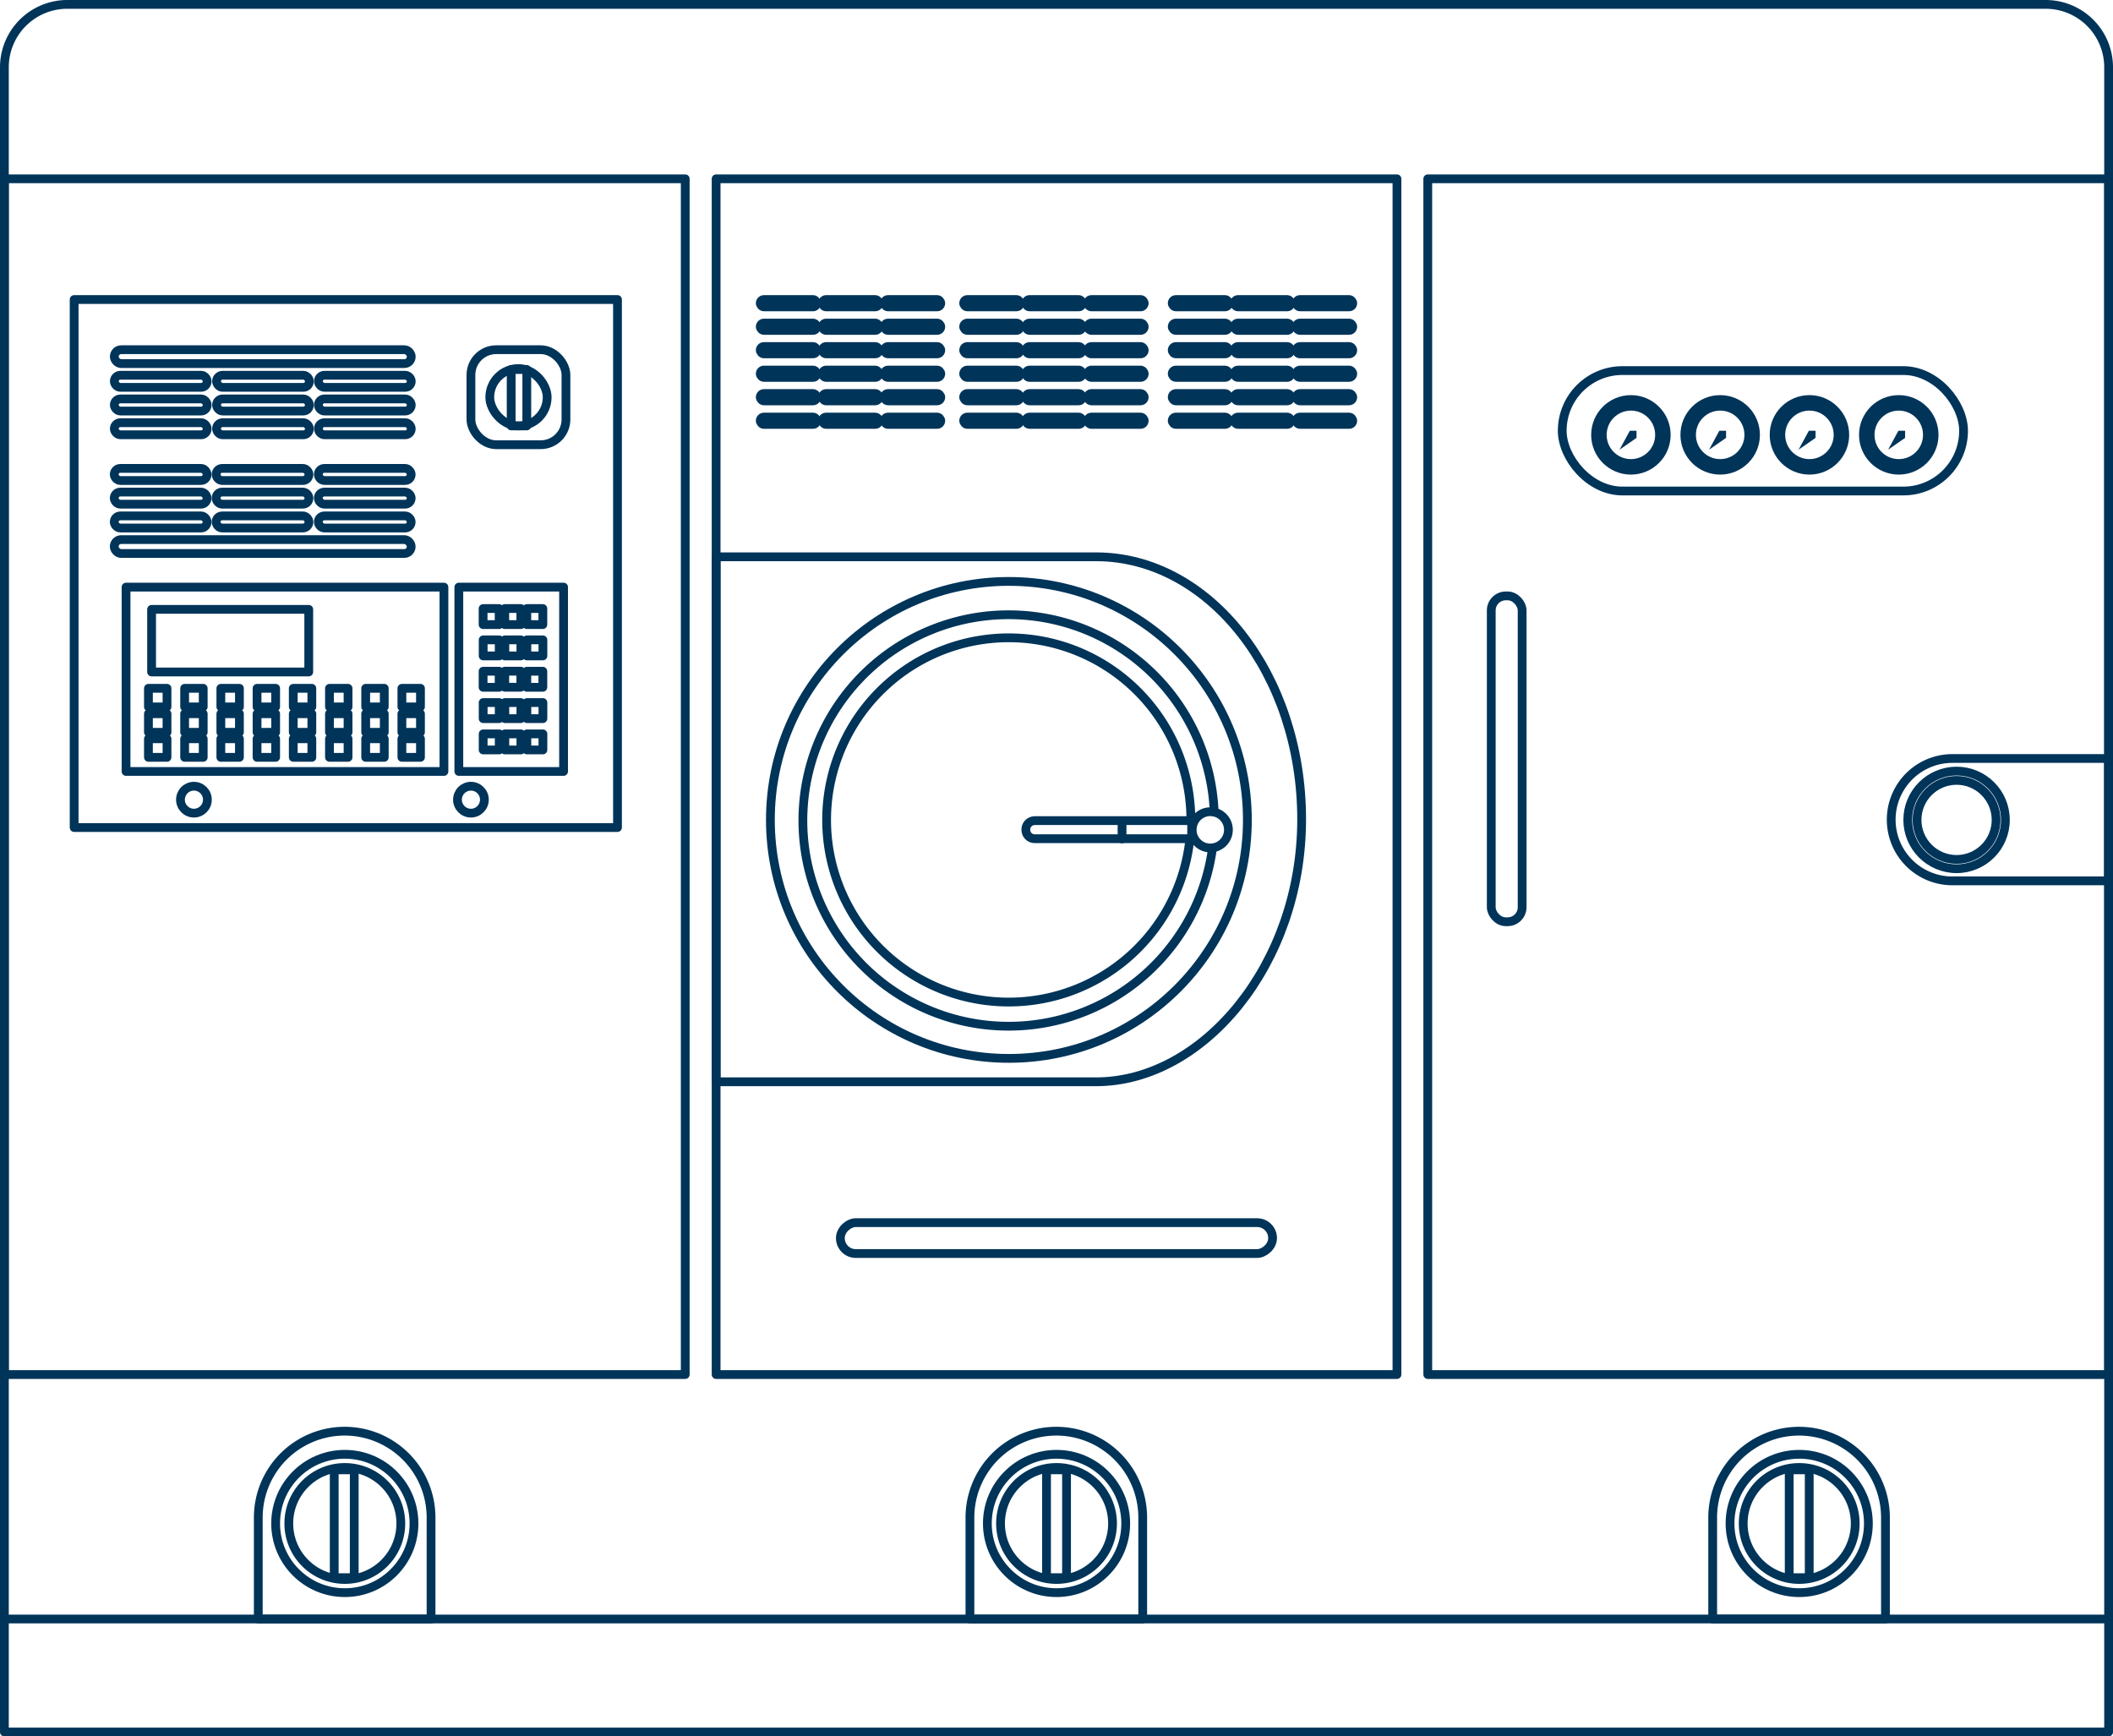 <svg xmlns="http://www.w3.org/2000/svg" viewBox="0 0 293.53 241.22"><defs><style>.cls-1{fill:none;stroke:#003459;stroke-linecap:round;stroke-linejoin:round;stroke-width:1.22px;}.cls-2{fill:#003459;}</style></defs><g id="Layer_2" data-name="Layer 2"><g id="Design"><path class="cls-1" d="M9.35.61H284.18a8.74,8.74,0,0,1,8.74,8.74V224.91a0,0,0,0,1,0,0H.61a0,0,0,0,1,0,0V9.35A8.74,8.74,0,0,1,9.35.61Z"/><rect class="cls-1" x="198.34" y="24.84" width="94.58" height="166.11"/><rect class="cls-1" x="99.48" y="24.84" width="94.58" height="166.11"/><rect class="cls-1" x="0.61" y="24.84" width="94.58" height="166.11"/><rect class="cls-1" x="207.16" y="82.78" width="4.29" height="45.27" rx="2.02"/><rect class="cls-1" x="144.62" y="141.97" width="4.29" height="60.04" rx="2.14" transform="translate(-25.23 318.76) rotate(-90)"/><rect class="cls-1" x="217.02" y="51.48" width="55.75" height="16.73" rx="8.36"/><path class="cls-1" d="M271.22,122.37a8.48,8.48,0,0,1,0-17h21.7v17h-21.7Z"/><path class="cls-1" d="M152.26,77.35c15.73,0,28.56,16.33,28.56,36.47s-13.69,36.46-28.56,36.46H99.48V77.35h52.78Z"/><circle class="cls-1" cx="271.8" cy="113.9" r="6.78"/><circle class="cls-1" cx="271.8" cy="113.9" r="5.49"/><path class="cls-1" d="M237.92,210.82a12,12,0,1,1,24,0v14.09h-24V210.82Z"/><circle class="cls-1" cx="249.94" cy="211.64" r="9.61"/><circle class="cls-1" cx="249.94" cy="211.64" r="7.78"/><path class="cls-1" d="M134.74,210.82a12,12,0,0,1,24,0v14.09h-24V210.82Z"/><circle class="cls-1" cx="146.77" cy="211.64" r="9.61"/><circle class="cls-1" cx="146.77" cy="211.64" r="7.78"/><path class="cls-1" d="M35.88,210.82a12,12,0,0,1,24,0v14.09h-24V210.82Z"/><circle class="cls-1" cx="47.9" cy="211.64" r="9.61"/><circle class="cls-1" cx="47.9" cy="211.64" r="7.78"/><path class="cls-1" d="M168.41,118a28.58,28.58,0,1,1,.26-5.19"/><circle class="cls-1" cx="140.15" cy="113.9" r="33.13"/><path class="cls-1" d="M165.24,117a25.3,25.3,0,1,1,.19-3.11"/><rect class="cls-1" x="10.3" y="41.61" width="75.48" height="73.35"/><rect class="cls-1" x="21.06" y="84.65" width="21.83" height="8.7"/><rect class="cls-1" x="17.51" y="81.56" width="44.16" height="25.61"/><rect class="cls-1" x="63.74" y="81.56" width="14.55" height="25.61"/><rect class="cls-1" x="20.62" y="95.62" width="2.58" height="2.58"/><rect class="cls-1" x="20.62" y="99.15" width="2.58" height="2.58"/><rect class="cls-1" x="20.62" y="102.63" width="2.58" height="2.58"/><rect class="cls-1" x="25.65" y="95.62" width="2.58" height="2.58"/><rect class="cls-1" x="25.65" y="99.15" width="2.58" height="2.58"/><rect class="cls-1" x="25.65" y="102.63" width="2.58" height="2.58"/><rect class="cls-1" x="30.68" y="95.62" width="2.58" height="2.58"/><rect class="cls-1" x="30.68" y="99.15" width="2.58" height="2.58"/><rect class="cls-1" x="30.68" y="102.63" width="2.58" height="2.58"/><rect class="cls-1" x="35.71" y="95.62" width="2.58" height="2.58"/><rect class="cls-1" x="35.71" y="99.15" width="2.58" height="2.58"/><rect class="cls-1" x="35.71" y="102.63" width="2.58" height="2.58"/><rect class="cls-1" x="40.74" y="95.62" width="2.58" height="2.58"/><rect class="cls-1" x="40.74" y="99.15" width="2.58" height="2.58"/><rect class="cls-1" x="40.74" y="102.63" width="2.58" height="2.58"/><rect class="cls-1" x="45.77" y="95.62" width="2.58" height="2.58"/><rect class="cls-1" x="45.77" y="99.15" width="2.58" height="2.58"/><rect class="cls-1" x="45.77" y="102.63" width="2.58" height="2.58"/><rect class="cls-1" x="50.8" y="95.62" width="2.58" height="2.58"/><rect class="cls-1" x="50.8" y="99.15" width="2.58" height="2.58"/><rect class="cls-1" x="50.8" y="102.63" width="2.58" height="2.58"/><rect class="cls-1" x="55.83" y="95.62" width="2.58" height="2.58"/><rect class="cls-1" x="55.83" y="99.15" width="2.58" height="2.58"/><rect class="cls-1" x="55.83" y="102.63" width="2.58" height="2.58"/><rect class="cls-1" x="73.18" y="84.54" width="2.23" height="2.23" transform="translate(159.95 11.36) rotate(90)"/><rect class="cls-1" x="70.12" y="84.54" width="2.23" height="2.23" transform="translate(156.89 14.42) rotate(90)"/><rect class="cls-1" x="67.11" y="84.54" width="2.23" height="2.23" transform="translate(153.88 17.43) rotate(90)"/><rect class="cls-1" x="73.18" y="88.89" width="2.23" height="2.23" transform="translate(164.31 15.71) rotate(90)"/><rect class="cls-1" x="70.12" y="88.89" width="2.23" height="2.23" transform="translate(161.25 18.77) rotate(90)"/><rect class="cls-1" x="67.11" y="88.89" width="2.23" height="2.23" transform="translate(158.24 21.78) rotate(90)"/><rect class="cls-1" x="73.18" y="93.25" width="2.23" height="2.23" transform="translate(168.66 20.07) rotate(90)"/><rect class="cls-1" x="70.12" y="93.25" width="2.23" height="2.23" transform="translate(165.6 23.12) rotate(90)"/><rect class="cls-1" x="67.11" y="93.25" width="2.23" height="2.23" transform="translate(162.59 26.14) rotate(90)"/><rect class="cls-1" x="73.18" y="97.6" width="2.23" height="2.23" transform="translate(173.02 24.42) rotate(90)"/><rect class="cls-1" x="70.12" y="97.6" width="2.23" height="2.23" transform="translate(169.96 27.48) rotate(90)"/><rect class="cls-1" x="67.11" y="97.6" width="2.23" height="2.23" transform="translate(166.95 30.49) rotate(90)"/><rect class="cls-1" x="73.18" y="101.95" width="2.23" height="2.23" transform="translate(177.37 28.77) rotate(90)"/><rect class="cls-1" x="70.12" y="101.95" width="2.23" height="2.23" transform="translate(174.31 31.83) rotate(90)"/><rect class="cls-1" x="67.11" y="101.95" width="2.23" height="2.23" transform="translate(171.3 34.84) rotate(90)"/><rect class="cls-1" x="65.42" y="48.58" width="13.2" height="13.2" rx="3.51"/><rect class="cls-1" x="68.04" y="51.2" width="7.97" height="7.97" rx="3.98"/><rect class="cls-1" x="71.01" y="51.33" width="2.17" height="7.84"/><rect class="cls-1" x="15.88" y="48.58" width="41.25" height="1.93" rx="0.96"/><rect class="cls-1" x="15.88" y="52.13" width="12.9" height="1.68" rx="0.84"/><rect class="cls-1" x="30.08" y="52.13" width="12.9" height="1.68" rx="0.84"/><rect class="cls-1" x="44.23" y="52.13" width="12.9" height="1.68" rx="0.84"/><rect class="cls-1" x="15.88" y="55.42" width="12.9" height="1.68" rx="0.84"/><rect class="cls-1" x="30.08" y="55.42" width="12.9" height="1.68" rx="0.84"/><rect class="cls-1" x="44.23" y="55.42" width="12.9" height="1.68" rx="0.84"/><rect class="cls-1" x="15.88" y="58.72" width="12.9" height="1.68" rx="0.84"/><rect class="cls-1" x="30.08" y="58.72" width="12.9" height="1.68" rx="0.84"/><rect class="cls-1" x="44.23" y="58.72" width="12.9" height="1.68" rx="0.84"/><rect class="cls-1" x="105.61" y="41.61" width="7.84" height="1.02" rx="0.51"/><rect class="cls-1" x="114.25" y="41.61" width="7.84" height="1.02" rx="0.51"/><rect class="cls-1" x="122.85" y="41.61" width="7.84" height="1.02" rx="0.51"/><rect class="cls-1" x="105.61" y="44.88" width="7.84" height="1.02" rx="0.51"/><rect class="cls-1" x="114.25" y="44.88" width="7.84" height="1.02" rx="0.51"/><rect class="cls-1" x="122.85" y="44.88" width="7.84" height="1.02" rx="0.51"/><rect class="cls-1" x="105.61" y="48.14" width="7.84" height="1.02" rx="0.51"/><rect class="cls-1" x="114.25" y="48.14" width="7.84" height="1.02" rx="0.51"/><rect class="cls-1" x="122.85" y="48.14" width="7.84" height="1.02" rx="0.51"/><rect class="cls-1" x="105.61" y="51.41" width="7.84" height="1.02" rx="0.51"/><rect class="cls-1" x="114.25" y="51.41" width="7.84" height="1.02" rx="0.51"/><rect class="cls-1" x="122.85" y="51.41" width="7.84" height="1.02" rx="0.51"/><rect class="cls-1" x="105.61" y="54.67" width="7.84" height="1.02" rx="0.51"/><rect class="cls-1" x="114.25" y="54.67" width="7.84" height="1.02" rx="0.51"/><rect class="cls-1" x="122.85" y="54.67" width="7.84" height="1.02" rx="0.51"/><rect class="cls-1" x="105.61" y="57.94" width="7.84" height="1.02" rx="0.51"/><rect class="cls-1" x="114.25" y="57.94" width="7.84" height="1.02" rx="0.51"/><rect class="cls-1" x="122.85" y="57.94" width="7.84" height="1.02" rx="0.51"/><rect class="cls-1" x="133.87" y="41.61" width="7.84" height="1.02" rx="0.51"/><rect class="cls-1" x="142.51" y="41.61" width="7.84" height="1.02" rx="0.51"/><rect class="cls-1" x="151.11" y="41.61" width="7.84" height="1.02" rx="0.51"/><rect class="cls-1" x="133.87" y="44.88" width="7.84" height="1.02" rx="0.51"/><rect class="cls-1" x="142.51" y="44.88" width="7.84" height="1.02" rx="0.51"/><rect class="cls-1" x="151.11" y="44.88" width="7.84" height="1.02" rx="0.51"/><rect class="cls-1" x="133.87" y="48.14" width="7.84" height="1.02" rx="0.51"/><rect class="cls-1" x="142.51" y="48.14" width="7.84" height="1.02" rx="0.51"/><rect class="cls-1" x="151.11" y="48.14" width="7.84" height="1.02" rx="0.51"/><rect class="cls-1" x="133.87" y="51.41" width="7.84" height="1.02" rx="0.51"/><rect class="cls-1" x="142.51" y="51.41" width="7.84" height="1.02" rx="0.51"/><rect class="cls-1" x="151.11" y="51.41" width="7.84" height="1.02" rx="0.51"/><rect class="cls-1" x="133.87" y="54.67" width="7.84" height="1.02" rx="0.51"/><rect class="cls-1" x="142.51" y="54.67" width="7.84" height="1.02" rx="0.51"/><rect class="cls-1" x="151.11" y="54.67" width="7.84" height="1.02" rx="0.51"/><rect class="cls-1" x="133.87" y="57.94" width="7.84" height="1.02" rx="0.51"/><rect class="cls-1" x="142.51" y="57.94" width="7.84" height="1.02" rx="0.51"/><rect class="cls-1" x="151.11" y="57.94" width="7.84" height="1.02" rx="0.51"/><rect class="cls-1" x="162.84" y="41.61" width="7.84" height="1.02" rx="0.51"/><rect class="cls-1" x="171.47" y="41.61" width="7.84" height="1.02" rx="0.51"/><rect class="cls-1" x="180.08" y="41.61" width="7.84" height="1.02" rx="0.51"/><rect class="cls-1" x="162.84" y="44.88" width="7.84" height="1.02" rx="0.51"/><rect class="cls-1" x="171.47" y="44.88" width="7.84" height="1.02" rx="0.51"/><rect class="cls-1" x="180.08" y="44.88" width="7.84" height="1.02" rx="0.51"/><rect class="cls-1" x="162.84" y="48.14" width="7.84" height="1.02" rx="0.51"/><rect class="cls-1" x="171.47" y="48.14" width="7.84" height="1.02" rx="0.51"/><rect class="cls-1" x="180.08" y="48.14" width="7.84" height="1.02" rx="0.51"/><rect class="cls-1" x="162.84" y="51.41" width="7.84" height="1.02" rx="0.51"/><rect class="cls-1" x="171.47" y="51.41" width="7.84" height="1.02" rx="0.51"/><rect class="cls-1" x="180.08" y="51.41" width="7.84" height="1.02" rx="0.51"/><rect class="cls-1" x="162.84" y="54.67" width="7.84" height="1.02" rx="0.51"/><rect class="cls-1" x="171.47" y="54.67" width="7.84" height="1.02" rx="0.51"/><rect class="cls-1" x="180.08" y="54.67" width="7.84" height="1.02" rx="0.51"/><rect class="cls-1" x="162.84" y="57.94" width="7.84" height="1.02" rx="0.51"/><rect class="cls-1" x="171.47" y="57.94" width="7.84" height="1.02" rx="0.51"/><rect class="cls-1" x="180.08" y="57.94" width="7.84" height="1.02" rx="0.51"/><rect class="cls-1" x="15.88" y="74.96" width="41.25" height="1.93" rx="0.96" transform="translate(73 151.85) rotate(-180)"/><rect class="cls-1" x="44.23" y="71.66" width="12.9" height="1.68" rx="0.84" transform="translate(101.35 145.01) rotate(180)"/><rect class="cls-1" x="30.02" y="71.66" width="12.9" height="1.68" rx="0.84" transform="translate(72.94 145.01) rotate(-180)"/><rect class="cls-1" x="15.88" y="71.66" width="12.9" height="1.68" rx="0.84" transform="translate(44.65 145.01) rotate(-180)"/><rect class="cls-1" x="44.23" y="68.37" width="12.9" height="1.68" rx="0.84" transform="translate(101.35 138.41) rotate(-180)"/><rect class="cls-1" x="30.02" y="68.37" width="12.9" height="1.68" rx="0.84" transform="translate(72.94 138.41) rotate(180)"/><rect class="cls-1" x="15.88" y="68.37" width="12.9" height="1.68" rx="0.84" transform="translate(44.65 138.41) rotate(180)"/><rect class="cls-1" x="44.23" y="65.07" width="12.9" height="1.68" rx="0.84" transform="translate(101.35 131.82) rotate(-180)"/><rect class="cls-1" x="30.02" y="65.07" width="12.9" height="1.68" rx="0.84" transform="translate(72.94 131.82) rotate(-180)"/><rect class="cls-1" x="15.88" y="65.07" width="12.9" height="1.68" rx="0.84" transform="translate(44.65 131.82) rotate(-180)"/><circle class="cls-1" cx="168.13" cy="115.28" r="2.52"/><path class="cls-1" d="M143.73,114h21.81a0,0,0,0,1,0,0v2.51a0,0,0,0,1,0,0H143.73a1.22,1.22,0,0,1-1.22-1.22v-.06a1.22,1.22,0,0,1,1.22-1.22Z"/><line class="cls-1" x1="155.87" y1="114.03" x2="155.87" y2="116.54"/><polyline class="cls-1" points="292.92 224.91 292.92 240.61 0.61 240.61 0.61 224.91"/><circle class="cls-1" cx="26.94" cy="111.09" r="1.87"/><circle class="cls-1" cx="65.42" cy="111.09" r="1.87"/><circle class="cls-1" cx="226.56" cy="60.41" r="4.91"/><circle class="cls-1" cx="226.56" cy="60.41" r="3.98"/><circle class="cls-1" cx="238.96" cy="60.41" r="4.91"/><circle class="cls-1" cx="238.96" cy="60.41" r="3.98"/><circle class="cls-1" cx="251.36" cy="60.41" r="4.91"/><circle class="cls-1" cx="251.36" cy="60.41" r="3.98"/><circle class="cls-1" cx="263.77" cy="60.41" r="4.91"/><circle class="cls-1" cx="263.77" cy="60.41" r="3.98"/><polygon class="cls-2" points="224.98 62.47 226.41 59.84 227.34 59.84 227.34 60.83 224.98 62.47"/><polygon class="cls-2" points="237.42 62.47 238.84 59.84 239.78 59.84 239.78 60.83 237.42 62.47"/><polygon class="cls-2" points="249.85 62.47 251.28 59.84 252.21 59.84 252.21 60.83 249.85 62.47"/><polygon class="cls-2" points="262.29 62.47 263.72 59.84 264.65 59.84 264.65 60.83 262.29 62.47"/><rect class="cls-1" x="46.43" y="204.19" width="2.78" height="14.98"/><rect class="cls-1" x="145.38" y="204.19" width="2.78" height="14.98"/><rect class="cls-1" x="248.55" y="204.19" width="2.78" height="14.98"/></g></g></svg>